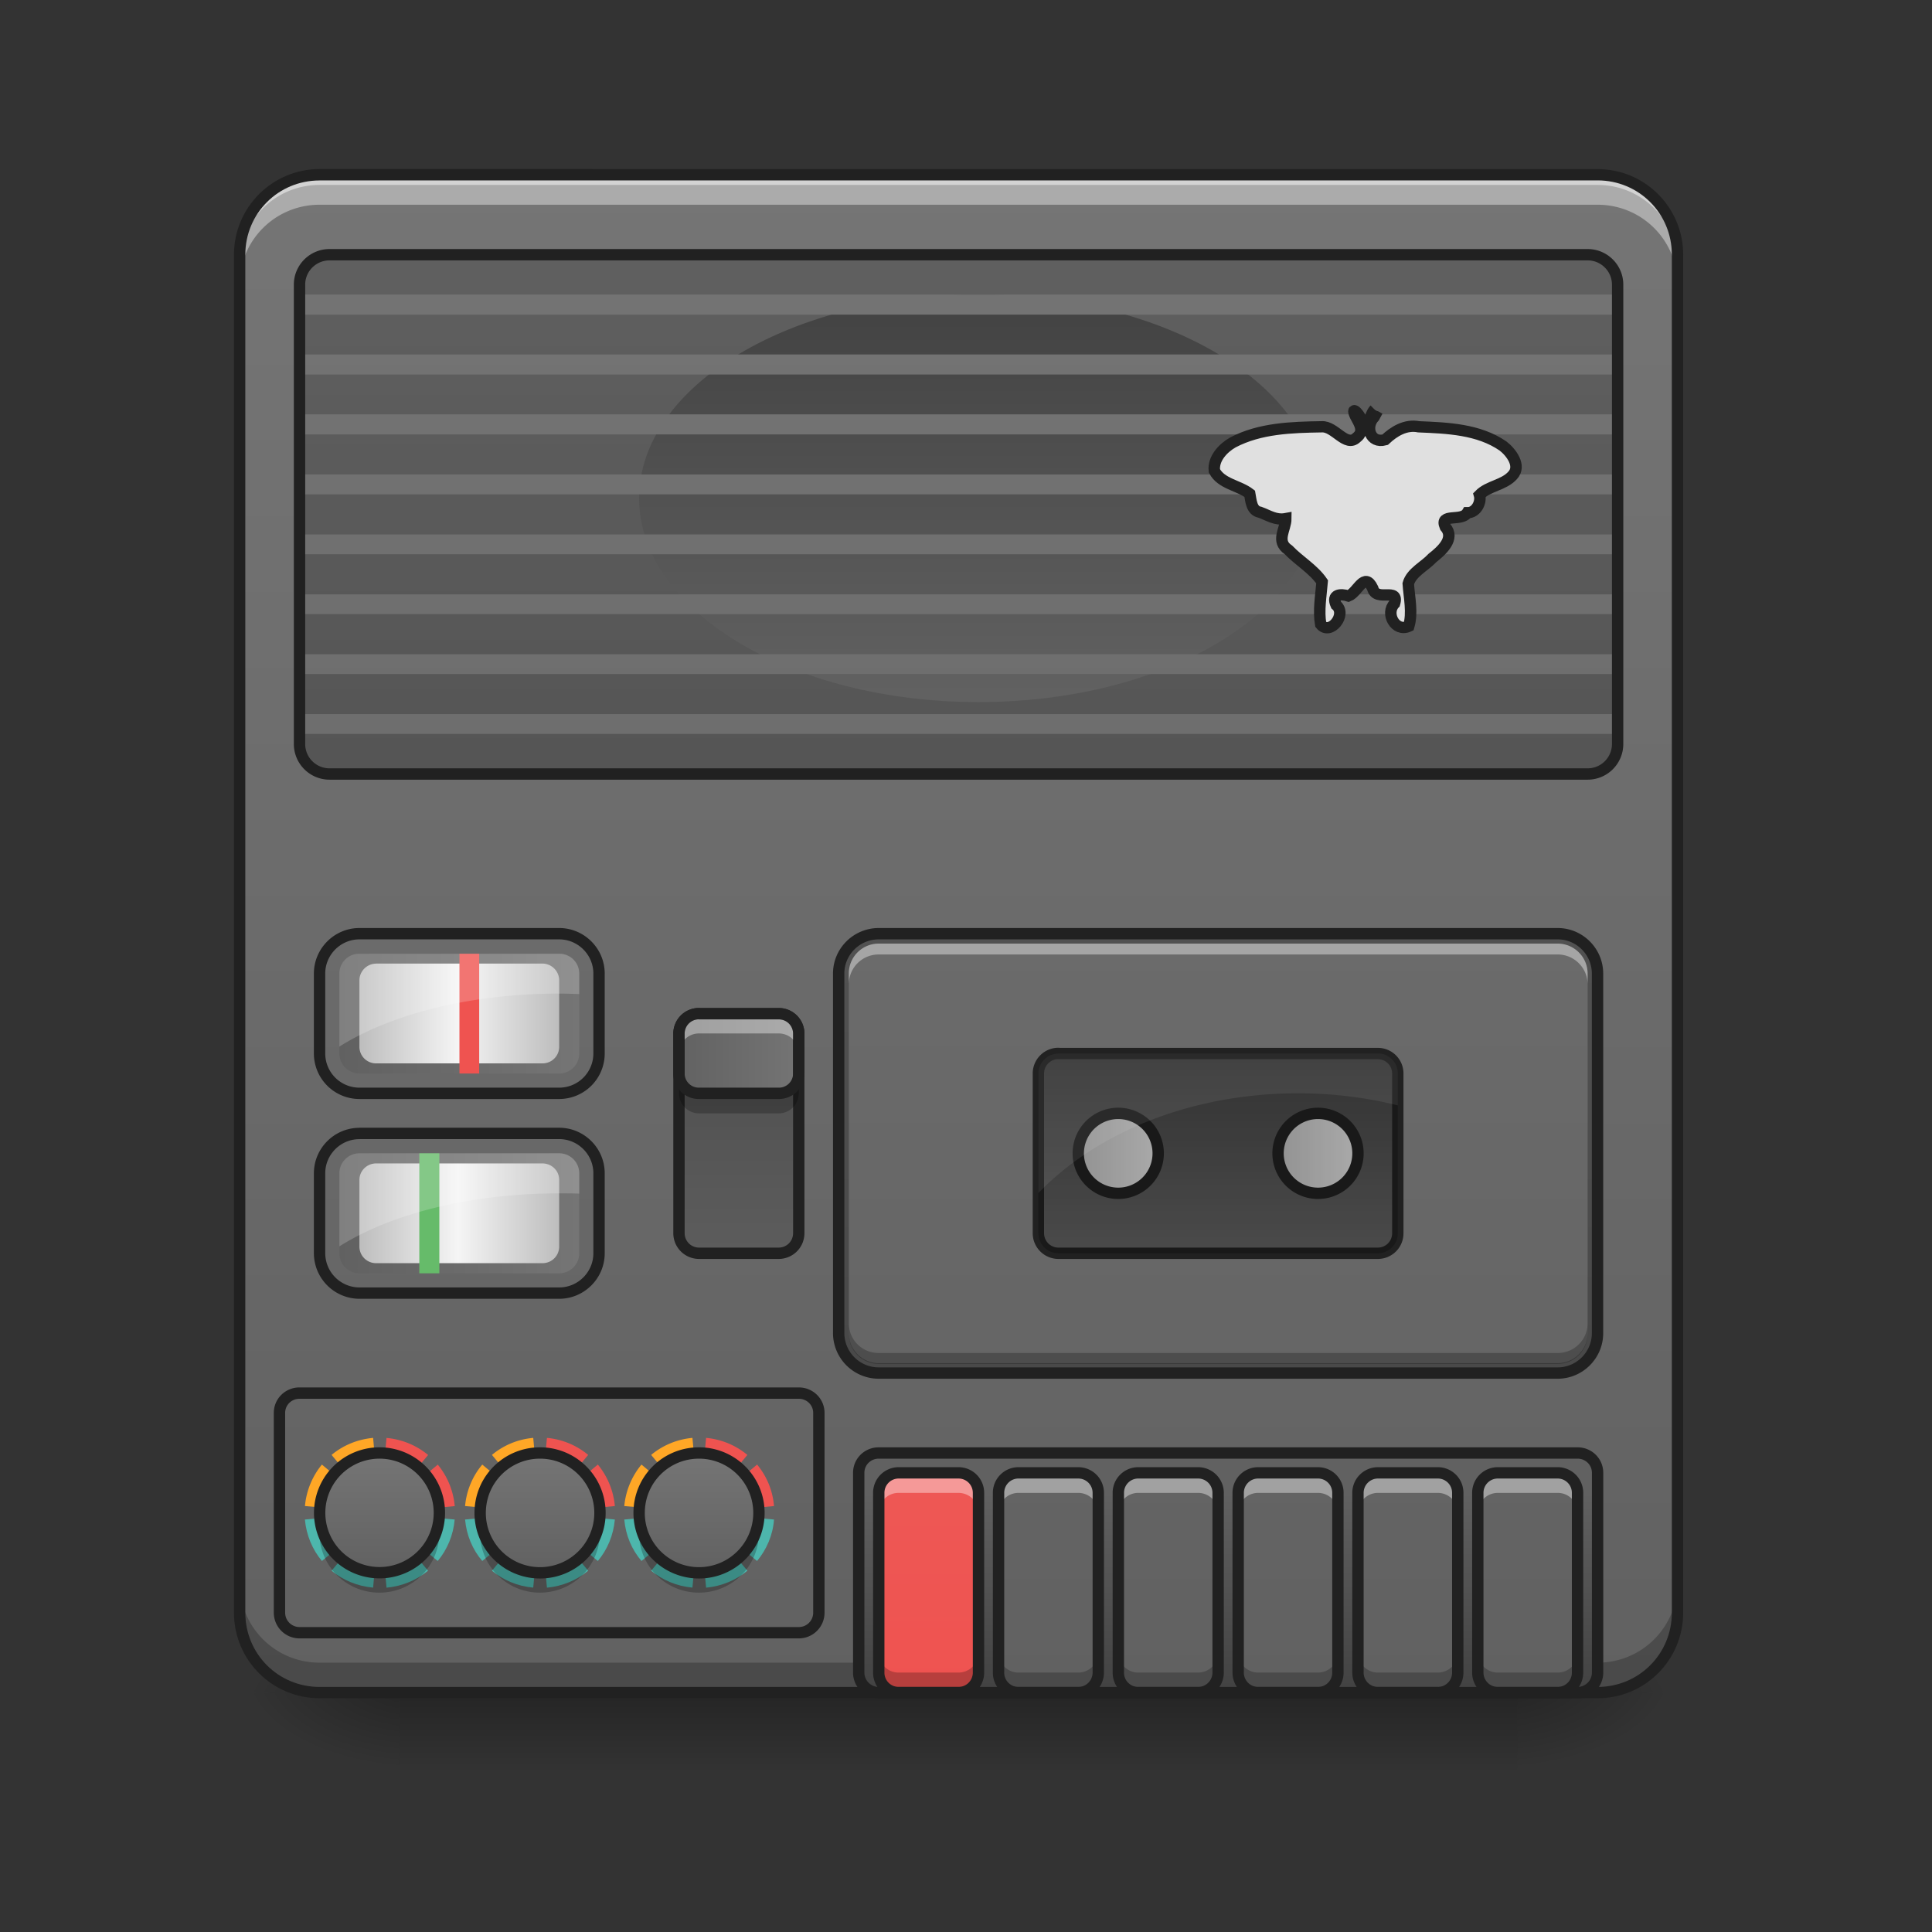 <svg height="32pt" viewBox="0 0 32 32" width="32pt" xmlns="http://www.w3.org/2000/svg" xmlns:xlink="http://www.w3.org/1999/xlink"><rect x="0" y="0" width="32" height="32" fill="#333333" stroke="none"/><linearGradient id="a" gradientUnits="userSpaceOnUse" x1="15.875" x2="15.875" y1="28.033" y2="29.356"><stop offset="0" stop-opacity=".275"/><stop offset="1" stop-opacity="0"/></linearGradient><linearGradient id="b"><stop offset="0" stop-opacity=".314"/><stop offset=".222" stop-opacity=".275"/><stop offset="1" stop-opacity="0"/></linearGradient><radialGradient id="c" cx="450.909" cy="189.579" gradientTransform="matrix(0 -.078 -.141 0 51.47 63.595)" gradientUnits="userSpaceOnUse" r="21.167" xlink:href="#b"/><radialGradient id="d" cx="450.909" cy="189.579" gradientTransform="matrix(0 .078 .141 0 -19.716 -7.527)" gradientUnits="userSpaceOnUse" r="21.167" xlink:href="#b"/><radialGradient id="e" cx="450.909" cy="189.579" gradientTransform="matrix(0 -.078 .141 0 -19.716 63.595)" gradientUnits="userSpaceOnUse" r="21.167" xlink:href="#b"/><radialGradient id="f" cx="450.909" cy="189.579" gradientTransform="matrix(0 .078 -.141 0 51.47 -7.527)" gradientUnits="userSpaceOnUse" r="21.167" xlink:href="#b"/><linearGradient id="g"><stop offset="0" stop-color="#757575"/><stop offset="1" stop-color="#616161"/></linearGradient><linearGradient id="h" gradientUnits="userSpaceOnUse" x1="15.214" x2="15.214" xlink:href="#g" y1="2.897" y2="28.033"/><linearGradient id="i"><stop offset="0" stop-color="#424242"/><stop offset="1" stop-color="#616161"/></linearGradient><linearGradient id="j" gradientUnits="userSpaceOnUse" x1="11.245" x2="11.245" xlink:href="#i" y1="28.034" y2="2.898"/><linearGradient id="k" gradientUnits="userSpaceOnUse" x1="20.505" x2="20.505" xlink:href="#i" y1="28.033" y2="24.725"/><linearGradient id="l" gradientUnits="userSpaceOnUse" x1="14.222" x2="14.222" y1="28.033" y2="2.897"><stop offset="0" stop-color="#ef5350"/><stop offset="1" stop-color="#e57373"/></linearGradient><linearGradient id="m"><stop offset="0" stop-color="#616161"/><stop offset="1" stop-color="#757575"/></linearGradient><linearGradient id="n" gradientUnits="userSpaceOnUse" x1="16.207" x2="16.207" xlink:href="#m" y1="28.033" y2="2.897"/><linearGradient id="o" gradientUnits="userSpaceOnUse" x1="18.192" x2="18.192" xlink:href="#m" y1="28.033" y2="2.897"/><linearGradient id="p" gradientUnits="userSpaceOnUse" x1="20.176" x2="20.176" xlink:href="#m" y1="28.033" y2="2.897"/><linearGradient id="q" gradientUnits="userSpaceOnUse" x1="22.161" x2="22.161" xlink:href="#m" y1="28.033" y2="2.897"/><linearGradient id="r" gradientUnits="userSpaceOnUse" x1="24.145" x2="24.145" xlink:href="#m" y1="28.033" y2="2.897"/><linearGradient id="s" gradientTransform="matrix(.059 0 0 .057 1.689 21.772)" gradientUnits="userSpaceOnUse" x1="150.225" x2="150.225" xlink:href="#g" y1="-332.179" y2="110.204"/><linearGradient id="t" gradientUnits="userSpaceOnUse" x1="20.836" x2="20.836" xlink:href="#i" y1="17.449" y2="20.757"/><linearGradient id="u" gradientUnits="userSpaceOnUse" x1="15.875" x2="15.875" xlink:href="#i" y1="28.033" y2="2.897"/><linearGradient id="v" gradientUnits="userSpaceOnUse" x1="15.874" x2="15.874" xlink:href="#i" y1="4.881" y2="11.495"/><linearGradient id="w" gradientUnits="userSpaceOnUse" x1="15.875" x2="15.875" xlink:href="#g" y1="2.897" y2="28.033"/><linearGradient id="x" gradientUnits="userSpaceOnUse" x1="5.953" x2="5.953" xlink:href="#m" y1="26.048" y2="24.064"/><linearGradient id="y" gradientUnits="userSpaceOnUse" x1="8.613" x2="8.613" xlink:href="#m" y1="26.048" y2="24.064"/><linearGradient id="z" gradientUnits="userSpaceOnUse" x1="11.245" x2="11.245" xlink:href="#m" y1="26.048" y2="24.064"/><linearGradient id="A" gradientUnits="userSpaceOnUse" x1="12.237" x2="12.237" y1="20.757" y2="16.788"><stop offset="0" stop-color="#e0e0e0"/><stop offset="1" stop-color="#bdbdbd"/></linearGradient><linearGradient id="B" gradientUnits="userSpaceOnUse" x1="11.151" x2="13.323" xlink:href="#m" y1="17.449" y2="17.449"/><linearGradient id="C"><stop offset="0" stop-color="#bdbdbd"/><stop offset="1" stop-color="#e0e0e0"/></linearGradient><linearGradient id="D" gradientUnits="userSpaceOnUse" x1="21.073" x2="22.583" xlink:href="#C" y1="19.103" y2="19.103"/><linearGradient id="E" gradientUnits="userSpaceOnUse" x1="17.766" x2="19.276" xlink:href="#C" y1="19.103" y2="19.103"/><linearGradient id="F" gradientUnits="userSpaceOnUse" x1="5.622" x2="9.591" xlink:href="#m" y1="16.788" y2="16.788"/><linearGradient id="G"><stop offset="0" stop-color="#bdbdbd"/><stop offset=".493" stop-color="#f5f5f5"/><stop offset="1" stop-color="#bdbdbd"/></linearGradient><linearGradient id="H" gradientUnits="userSpaceOnUse" x1="5.953" x2="9.26" xlink:href="#G" y1="16.788" y2="16.788"/><linearGradient id="I" gradientUnits="userSpaceOnUse" x1="5.622" x2="9.591" xlink:href="#m" y1="20.095" y2="20.095"/><linearGradient id="J" gradientUnits="userSpaceOnUse" x1="5.953" x2="9.26" xlink:href="#G" y1="20.095" y2="20.095"/><linearGradient id="K" gradientUnits="userSpaceOnUse" x1="-75.209" x2="-75.209" xlink:href="#C" y1="318.902" y2="93.433"/><path d="m6.613 28.035h18.524v1.32h-18.524zm0 0" fill="url(#a)"/><path d="m25.137 28.035h2.648v-1.324h-2.648zm0 0" fill="url(#c)"/><path d="m6.613 28.035h-2.643v1.32h2.644zm0 0" fill="url(#d)"/><path d="m6.613 28.035h-2.643v-1.324h2.644zm0 0" fill="url(#e)"/><path d="m25.137 28.035h2.648v1.32h-2.648zm0 0" fill="url(#f)"/><path d="m5.293 2.895h21.168c.73 0 1.324.593 1.324 1.324v22.491c0 .73-.594 1.324-1.324 1.324h-21.168c-.73 0-1.324-.594-1.324-1.324v-22.491c0-.73.594-1.324 1.324-1.324zm0 0" fill="url(#h)"/><path d="m5.293 2.895a1.32 1.32 0 0 0 -1.324 1.324v.164c0-.73.59-1.32 1.324-1.32h21.168c.734 0 1.324.59 1.324 1.32v-.164a1.32 1.32 0 0 0 -1.324-1.324zm0 0" fill="#e6e6e6" fill-opacity=".588"/><path d="m14.555 15.465h11.245c.363 0 .66.297.66.66v5.957c0 .363-.297.66-.66.66h-11.245a.663.663 0 0 1 -.664-.66v-5.957c0-.363.296-.66.664-.66zm0 0" fill="url(#j)"/><path d="m5.293 2.895a1.32 1.32 0 0 0 -1.324 1.324v.496c0-.735.59-1.324 1.324-1.324h21.168c.734 0 1.324.59 1.324 1.324v-.496a1.32 1.32 0 0 0 -1.324-1.324zm0 0" fill="#fff" fill-opacity=".392"/><path d="m5.293 28.035a1.32 1.32 0 0 1 -1.324-1.324v-.496c0 .734.59 1.324 1.324 1.324h21.168a1.32 1.32 0 0 0 1.324-1.324v.496a1.32 1.32 0 0 1 -1.324 1.324zm0 0" fill-opacity=".235"/><path d="m5.293 2.8c-.785 0-1.418.638-1.418 1.419v22.491c0 .785.633 1.418 1.418 1.418h21.168c.785 0 1.418-.633 1.418-1.418v-22.491c0-.782-.633-1.418-1.418-1.418zm0 .188h21.168c.684 0 1.23.547 1.23 1.23v22.493c0 .684-.546 1.23-1.23 1.23h-21.168c-.684 0-1.23-.546-1.23-1.23v-22.492c0-.684.546-1.23 1.23-1.23zm0 0" fill="#212121"/><path d="m14.555 24.066h11.574c.183 0 .332.145.332.329v3.308a.332.332 0 0 1 -.332.332h-11.574a.332.332 0 0 1 -.332-.332v-3.308c0-.184.148-.329.332-.329zm0 0" fill="url(#k)"/><path d="m14.883 24.395h.992c.184 0 .332.148.332.332v2.976a.332.332 0 0 1 -.332.332h-.992a.33.33 0 0 1 -.328-.332v-2.976a.33.33 0 0 1 .328-.332zm0 0" fill="url(#l)"/><path d="m14.883 24.395a.328.328 0 0 0 -.328.332v.332c0-.184.144-.332.328-.332h.992c.184 0 .332.148.332.332v-.332a.332.332 0 0 0 -.332-.332zm0 0" fill="#fff" fill-opacity=".392"/><path d="m14.883 28.035a.328.328 0 0 1 -.328-.332v-.332c0 .184.144.332.328.332h.992a.332.332 0 0 0 .332-.332v.332a.332.332 0 0 1 -.332.332zm0 0" fill-opacity=".235"/><path d="m14.883 24.395h.992c.184 0 .332.148.332.332v2.976a.332.332 0 0 1 -.332.332h-.992a.33.33 0 0 1 -.328-.332v-2.976a.33.33 0 0 1 .328-.332zm0 0" fill="none" stroke="#212121" stroke-linecap="round" stroke-linejoin="round" stroke-width=".188"/><path d="m16.867 24.395h.992c.184 0 .332.148.332.332v2.976a.332.332 0 0 1 -.332.332h-.992a.33.33 0 0 1 -.328-.332v-2.976a.33.33 0 0 1 .328-.332zm0 0" fill="url(#n)"/><path d="m16.867 24.395a.33.33 0 0 0 -.328.332v.332a.33.33 0 0 1 .328-.332h.992c.184 0 .332.148.332.332v-.332a.332.332 0 0 0 -.332-.332zm0 0" fill="#fff" fill-opacity=".392"/><path d="m16.867 28.035a.33.33 0 0 1 -.328-.332v-.332a.33.33 0 0 0 .328.332h.992a.332.332 0 0 0 .332-.332v.332a.332.332 0 0 1 -.332.332zm0 0" fill-opacity=".235"/><path d="m16.867 24.395h.992c.184 0 .332.148.332.332v2.976a.332.332 0 0 1 -.332.332h-.992a.33.33 0 0 1 -.328-.332v-2.976a.33.33 0 0 1 .328-.332zm0 0" fill="none" stroke="#212121" stroke-linecap="round" stroke-linejoin="round" stroke-width=".188"/><path d="m18.852 24.395h.992c.183 0 .332.148.332.332v2.976a.332.332 0 0 1 -.332.332h-.992a.33.33 0 0 1 -.329-.332v-2.976a.33.33 0 0 1 .329-.332zm0 0" fill="url(#o)"/><path d="m18.852 24.395a.33.33 0 0 0 -.329.332v.332a.33.33 0 0 1 .329-.332h.992c.183 0 .332.148.332.332v-.332a.332.332 0 0 0 -.332-.332zm0 0" fill="#fff" fill-opacity=".392"/><path d="m18.852 28.035a.33.33 0 0 1 -.329-.332v-.332a.33.33 0 0 0 .329.332h.992a.332.332 0 0 0 .332-.332v.332a.332.332 0 0 1 -.332.332zm0 0" fill-opacity=".235"/><path d="m18.852 24.395h.992c.183 0 .332.148.332.332v2.976a.332.332 0 0 1 -.332.332h-.992a.33.33 0 0 1 -.329-.332v-2.976a.33.33 0 0 1 .329-.332zm0 0" fill="none" stroke="#212121" stroke-linecap="round" stroke-linejoin="round" stroke-width=".188"/><path d="m20.84 24.395h.992a.33.33 0 0 1 .328.332v2.976a.33.33 0 0 1 -.328.332h-.992a.332.332 0 0 1 -.332-.332v-2.976c0-.184.148-.332.332-.332zm0 0" fill="url(#p)"/><path d="m20.84 24.395a.332.332 0 0 0 -.332.332v.332c0-.184.148-.332.332-.332h.992a.33.33 0 0 1 .328.332v-.332a.33.33 0 0 0 -.328-.332zm0 0" fill="#fff" fill-opacity=".392"/><path d="m20.84 28.035a.332.332 0 0 1 -.332-.332v-.332c0 .184.148.332.332.332h.992a.33.33 0 0 0 .328-.332v.332a.33.33 0 0 1 -.328.332zm0 0" fill-opacity=".235"/><path d="m20.84 24.395h.992a.33.33 0 0 1 .328.332v2.976a.33.33 0 0 1 -.328.332h-.992a.332.332 0 0 1 -.332-.332v-2.976c0-.184.148-.332.332-.332zm0 0" fill="none" stroke="#212121" stroke-linecap="round" stroke-linejoin="round" stroke-width=".188"/><path d="m22.824 24.395h.992a.33.33 0 0 1 .329.332v2.976a.33.33 0 0 1 -.329.332h-.992a.332.332 0 0 1 -.332-.332v-2.976c0-.184.149-.332.332-.332zm0 0" fill="url(#q)"/><path d="m22.824 24.395a.332.332 0 0 0 -.332.332v.332c0-.184.149-.332.332-.332h.992a.33.33 0 0 1 .329.332v-.332a.33.33 0 0 0 -.329-.332zm0 0" fill="#fff" fill-opacity=".392"/><path d="m22.824 28.035a.332.332 0 0 1 -.332-.332v-.332c0 .184.149.332.332.332h.992a.33.33 0 0 0 .329-.332v.332a.33.33 0 0 1 -.329.332zm0 0" fill-opacity=".235"/><path d="m22.824 24.395h.992a.33.33 0 0 1 .329.332v2.976a.33.33 0 0 1 -.329.332h-.992a.332.332 0 0 1 -.332-.332v-2.976c0-.184.149-.332.332-.332zm0 0" fill="none" stroke="#212121" stroke-linecap="round" stroke-linejoin="round" stroke-width=".188"/><path d="m24.809 24.395h.992a.33.33 0 0 1 .328.332v2.976a.33.33 0 0 1 -.328.332h-.992a.332.332 0 0 1 -.332-.332v-2.976c0-.184.148-.332.332-.332zm0 0" fill="url(#r)"/><path d="m24.809 24.395a.332.332 0 0 0 -.332.332v.332c0-.184.148-.332.332-.332h.992c.183 0 .328.148.328.332v-.332a.328.328 0 0 0 -.328-.332zm0 0" fill="#fff" fill-opacity=".392"/><path d="m24.809 28.035a.332.332 0 0 1 -.332-.332v-.332c0 .184.148.332.332.332h.992a.328.328 0 0 0 .328-.332v.332a.328.328 0 0 1 -.328.332zm0 0" fill-opacity=".235"/><g fill="none" stroke-linecap="round" stroke-width=".188"><path d="m24.809 24.395h.992a.33.33 0 0 1 .328.332v2.976a.33.33 0 0 1 -.328.332h-.992a.332.332 0 0 1 -.332-.332v-2.976c0-.184.148-.332.332-.332zm0 0" stroke="#212121" stroke-linejoin="round"/><path d="m14.555 24.066h11.574c.184 0 .332.145.332.329v3.308a.332.332 0 0 1 -.332.332h-11.574a.332.332 0 0 1 -.332-.332v-3.308c0-.184.148-.329.332-.329zm0 0" stroke="#212121" stroke-linejoin="round"/><path d="m14.555 15.465h11.245c.363 0 .66.297.66.66v5.957c0 .363-.297.66-.66.66h-11.245a.663.663 0 0 1 -.664-.66v-5.957c0-.363.297-.66.664-.66zm0 0" stroke="#212121"/></g><path d="m14.555 15.629h11.245c.273 0 .496.223.496.496v5.957a.497.497 0 0 1 -.496.496h-11.245a.497.497 0 0 1 -.496-.496v-5.957c0-.273.222-.496.496-.496zm0 0" fill="url(#s)"/><path d="m17.531 17.45h5.293a.33.33 0 0 1 .328.331v2.645a.33.33 0 0 1 -.328.332h-5.293a.332.332 0 0 1 -.332-.332v-2.646c0-.183.149-.332.332-.332zm0 0" fill="url(#t)"/><path d="m5.457 4.219h20.84c.273 0 .496.222.496.496v7.61a.497.497 0 0 1 -.496.495h-20.84a.497.497 0 0 1 -.496-.496v-7.61c0-.273.223-.495.496-.495zm0 0" fill="url(#u)"/><path d="m16.207 4.879c3.105 0 5.625 1.512 5.625 3.375s-2.52 3.375-5.625 3.375-5.621-1.512-5.621-3.375 2.516-3.375 5.621-3.375zm0 0" fill="url(#v)"/><path d="m4.96 4.879v.332h21.833v-.332zm0 .992v.332h21.833v-.332zm0 .992v.332h21.833v-.332zm0 .996v.329h21.833v-.329zm0 .993v.328h21.833v-.328zm0 .992v.328h21.833v-.328zm0 .992v.328h21.833v-.328zm0 .992v.328h21.833v-.328zm0 0" fill="url(#w)"/><path d="m6.29 25.059-1.24.109c.024.262.126.5.282.687zm0 0 .96.796c.156-.187.258-.425.281-.687zm0 0 .112 1.238c.262-.024.496-.125.688-.281zm0 0-.798.957c.188.156.426.257.688.28zm0 0" fill="#4db6ac"/><path d="m6.18 23.816c-.262.024-.5.125-.688.282l.793.953v-.051zm-.848.442a1.258 1.258 0 0 0 -.281.687l1.234.11zm0 0" fill="#ffa726"/><path d="m6.402 23.816-.112 1.244 1.242-.114a1.258 1.258 0 0 0 -.281-.687l-.96.8.8-.96a1.258 1.258 0 0 0 -.688-.282zm-.112 1.244-.005-.06v.05l.004.009-.004-.004zm0 0" fill="#ef5350"/><path d="m6.285 24.066a.991.991 0 1 1 .002 1.983.991.991 0 0 1 -.002-1.983zm0 0" fill="url(#x)"/><path d="m5.305 25.223a.989.989 0 0 0 .98 1.156.989.989 0 0 0 .977-1.156.991.991 0 0 1 -1.957 0zm0 0" fill-opacity=".235"/><path d="m6.285 24.066a.989.989 0 0 0 -.984 1.114.992.992 0 1 1 1.969 0 .989.989 0 0 0 -.984-1.113zm0 0" fill="#fff" fill-opacity=".392"/><path d="m6.285 24.066a.991.991 0 1 1 .002 1.983.991.991 0 0 1 -.002-1.983zm0 0" fill="none" stroke="#212121" stroke-linecap="round" stroke-linejoin="round" stroke-width=".188"/><path d="m8.945 25.059-1.242.109c.024.262.125.5.285.687zm0 0 .957.796c.157-.187.258-.425.282-.687zm0 0 .114 1.238c.257-.024.496-.125.683-.281zm0 0-.797.957c.188.156.422.257.684.28zm0 0" fill="#4db6ac"/><path d="m8.832 23.816a1.234 1.234 0 0 0 -.684.282l.793.953v-.051zm-.844.442c-.16.191-.261.426-.285.687l1.238.11zm0 0" fill="#ffa726"/><path d="m9.059 23.816-.114 1.243 1.239-.114a1.258 1.258 0 0 0 -.282-.687l-.957.8.797-.96a1.245 1.245 0 0 0 -.683-.282zm-.114 1.243-.004-.059v.05l.004.009-.004-.004zm0 0" fill="#ef5350"/><path d="m8.945 24.066a.991.991 0 1 1 0 1.985.991.991 0 0 1 -.992-.992c0-.551.442-.993.992-.993zm0 0" fill="url(#y)"/><path d="m7.965 25.223a.989.989 0 0 0 .98 1.156.991.991 0 0 0 .977-1.156.991.991 0 0 1 -1.957 0zm0 0" fill-opacity=".235"/><path d="m8.945 24.066a.989.989 0 0 0 -.984 1.114.992.992 0 1 1 1.969 0 .991.991 0 0 0 -.984-1.113zm0 0" fill="#fff" fill-opacity=".392"/><path d="m8.945 24.066a.991.991 0 1 1 0 1.985.991.991 0 0 1 -.992-.992c0-.551.442-.993.992-.993zm0 0" fill="none" stroke="#212121" stroke-linecap="round" stroke-linejoin="round" stroke-width=".188"/><path d="m11.582 25.059-1.242.109c.023.262.125.5.285.687zm0 0 .957.796c.156-.187.262-.425.281-.687zm0 0 .113 1.238c.258-.024.496-.125.684-.281zm0 0-.797.957c.188.156.426.257.684.28zm0 0" fill="#4db6ac"/><path d="m11.469 23.816a1.245 1.245 0 0 0 -.684.282l.793.953v-.051zm-.844.442a1.262 1.262 0 0 0 -.285.687l1.238.11zm0 0" fill="#ffa726"/><path d="m11.695 23.816-.113 1.243 1.238-.114a1.23 1.23 0 0 0 -.28-.687l-.958.8.797-.96a1.245 1.245 0 0 0 -.684-.282zm-.113 1.243-.004-.059v.05l.004.009-.004-.004zm0 0" fill="#ef5350"/><path d="m11.578 24.066a.991.991 0 1 1 0 1.985.991.991 0 0 1 -.992-.992c0-.551.441-.993.992-.993zm0 0" fill="url(#z)"/><path d="m10.598 25.223a.989.989 0 0 0 .98 1.156.991.991 0 0 0 .992-.992c0-.055-.008-.11-.015-.164a.991.991 0 0 1 -1.957 0zm0 0" fill-opacity=".235"/><path d="m11.578 24.066a.989.989 0 0 0 -.984 1.114.992.992 0 1 1 1.969 0 .991.991 0 0 0 -.984-1.113zm0 0" fill="#fff" fill-opacity=".392"/><path d="m11.578 24.066a.991.991 0 1 1 0 1.985.991.991 0 0 1 -.992-.992c0-.551.441-.993.992-.993zm0 0" fill="none" stroke="#212121" stroke-linecap="round" stroke-linejoin="round" stroke-width=".188"/><path d="m4.96 23.074h8.27c.184 0 .333.145.333.328v3.309a.332.332 0 0 1 -.333.332h-8.27a.332.332 0 0 1 -.331-.332v-3.309c0-.183.148-.328.332-.328zm0 0" fill="none" stroke="#212121" stroke-linecap="round" stroke-linejoin="round" stroke-width=".188"/><path d="m11.578 16.79h1.32a.33.33 0 0 1 .332.327v3.309a.332.332 0 0 1 -.332.332h-1.32a.332.332 0 0 1 -.332-.332v-3.309a.33.33 0 0 1 .332-.328zm0 0" fill="url(#A)"/><path d="m11.578 16.79h1.32a.33.33 0 0 1 .332.327v3.309a.332.332 0 0 1 -.332.332h-1.32a.332.332 0 0 1 -.332-.332v-3.309a.33.33 0 0 1 .332-.328zm0 0" fill-opacity=".588"/><path d="m11.578 16.79h1.32a.33.33 0 0 1 .332.327v.664a.328.328 0 0 1 -.332.328h-1.32a.328.328 0 0 1 -.332-.328v-.664a.33.33 0 0 1 .332-.328zm0 0" fill="url(#B)"/><path d="m11.578 16.79h1.32a.33.33 0 0 1 .332.327v3.309a.332.332 0 0 1 -.332.332h-1.32a.332.332 0 0 1 -.332-.332v-3.309a.33.33 0 0 1 .332-.328zm0 0" fill="none" stroke="#212121" stroke-linecap="round" stroke-linejoin="round" stroke-width=".188"/><path d="m11.578 16.79a.33.33 0 0 0 -.332.327v.332c0-.183.149-.332.332-.332h1.32c.184 0 .332.149.332.332v-.332a.33.33 0 0 0 -.332-.328zm0 0" fill="#fff" fill-opacity=".392"/><path d="m11.578 18.441a.332.332 0 0 1 -.332-.332v-.328c0 .184.149.328.332.328h1.32a.328.328 0 0 0 .332-.328v.328a.332.332 0 0 1 -.332.332zm0 0" fill-opacity=".235"/><path d="m11.578 16.79h1.32a.33.33 0 0 1 .332.327v.664a.328.328 0 0 1 -.332.328h-1.32a.328.328 0 0 1 -.332-.328v-.664a.33.33 0 0 1 .332-.328zm0 0" fill="none" stroke="#212121" stroke-linecap="round" stroke-linejoin="round" stroke-width=".188"/><path d="m21.832 18.441a.662.662 0 1 1 -.003 1.324.662.662 0 0 1 .003-1.324zm0 0" fill="url(#D)"/><path d="m18.523 18.441a.662.662 0 1 1 -.003 1.324.662.662 0 0 1 .003-1.324zm0 0" fill="url(#E)"/><path d="m17.531 17.45h5.293a.33.33 0 0 1 .328.331v2.645a.33.33 0 0 1 -.328.332h-5.293a.332.332 0 0 1 -.332-.332v-2.646c0-.183.149-.332.332-.332zm0 0" fill="none" stroke="#212121" stroke-linecap="round" stroke-linejoin="round" stroke-width=".188"/><path d="m21.832 18.441a.662.662 0 1 1 -.003 1.324.662.662 0 0 1 .003-1.324zm-3.309 0a.662.662 0 1 1 -.003 1.324.662.662 0 0 1 .003-1.324zm0 0" fill="none" stroke="#212121" stroke-linecap="round" stroke-linejoin="round" stroke-width=".188"/><path d="m17.531 17.45h5.293a.33.33 0 0 1 .328.331v2.645a.33.33 0 0 1 -.328.332h-5.293a.332.332 0 0 1 -.332-.332v-2.646c0-.183.149-.332.332-.332zm0 0" fill-opacity=".235"/><path d="m5.953 15.465h3.309c.363 0 .66.297.66.66v1.324a.66.66 0 0 1 -.66.66h-3.309a.66.66 0 0 1 -.66-.66v-1.324c0-.363.297-.66.66-.66zm0 0" fill="none" stroke="#212121" stroke-linecap="round" stroke-linejoin="round" stroke-width=".188"/><path d="m5.953 15.797h3.309a.33.33 0 0 1 .332.328v1.324a.332.332 0 0 1 -.332.332h-3.309a.332.332 0 0 1 -.332-.332v-1.324a.33.33 0 0 1 .332-.328zm0 0" fill="url(#F)"/><path d="m6.23 15.96h2.754c.153 0 .278.126.278.278v1.102a.275.275 0 0 1 -.278.273h-2.754a.275.275 0 0 1 -.277-.273v-1.102c0-.152.125-.277.277-.277zm0 0" fill="url(#H)"/><path d="m7.61 15.797h.327v1.984h-.327zm0 0" fill="#ef5350"/><path d="m5.953 15.797a.328.328 0 0 0 -.332.328v1.21c.848-.534 2.16-.878 3.64-.878.11 0 .223.004.333.008v-.34a.328.328 0 0 0 -.332-.328zm0 0" fill="#fff" fill-opacity=".196"/><path d="m5.953 18.773h3.309c.363 0 .66.297.66.66v1.325c0 .363-.297.66-.66.66h-3.309a.662.662 0 0 1 -.66-.66v-1.324c0-.364.297-.66.66-.66zm0 0" fill="none" stroke="#212121" stroke-linecap="round" stroke-linejoin="round" stroke-width=".188"/><path d="m5.953 19.102h3.309c.183 0 .332.148.332.332v1.324a.332.332 0 0 1 -.332.332h-3.309a.332.332 0 0 1 -.332-.332v-1.324c0-.184.149-.332.332-.332zm0 0" fill="url(#I)"/><path d="m6.23 19.27h2.754c.153 0 .278.12.278.273v1.105a.275.275 0 0 1 -.278.274h-2.754a.275.275 0 0 1 -.277-.274v-1.105c0-.152.125-.273.277-.273zm0 0" fill="url(#J)"/><path d="m6.945 19.102h.332v1.988h-.332zm0 0" fill="#66bb6a"/><path d="m5.953 19.102a.332.332 0 0 0 -.332.332v1.21c.848-.535 2.16-.878 3.64-.878.11 0 .223 0 .333.004v-.336a.332.332 0 0 0 -.332-.332zm0 0" fill="#fff" fill-opacity=".196"/><path d="m5.457 4.219h20.84c.273 0 .496.222.496.496v7.61a.497.497 0 0 1 -.496.495h-20.84a.497.497 0 0 1 -.496-.496v-7.61c0-.273.223-.495.496-.495zm0 0" fill="none" stroke="#212121" stroke-linecap="round" stroke-linejoin="round" stroke-width=".188"/><path d="m14.555 15.629a.494.494 0 0 0 -.496.496v.18c0-.274.218-.496.496-.496h11.245c.273 0 .496.222.496.496v-.18a.497.497 0 0 0 -.496-.496zm0 0" fill="#fff" fill-opacity=".392"/><path d="m14.555 22.59a.492.492 0 0 1 -.496-.496v-.18c0 .277.218.496.496.496h11.245a.494.494 0 0 0 .496-.496v.18a.494.494 0 0 1 -.496.496zm0 0" fill-opacity=".235"/><path d="m17.531 17.45a.332.332 0 0 0 -.332.331v1.98c.961-1 2.524-1.652 4.301-1.652.578 0 1.133.07 1.652.2v-.528a.33.33 0 0 0 -.328-.332zm0 0" fill="#fff" fill-opacity=".078"/><path d="m52.876 27.316c-1.674 1.628-2.693 9.542-3.785 4.143 0-1.85-3.858-6.14-2.111-2.145 1.31 2.514 2.911 4.807.364 6.804-3.203 3.181-6.697-3.698-10.7-3.402-9.245.148-18.926.444-27.224 4.882-3.058 1.775-6.115 5.103-5.678 8.876 2.11 4.142 7.497 4.512 10.846 7.174.364 1.923.437 5.326 3.13 5.77 2.62.961 4.804 2.588 7.934 1.997 0 3.328-3.203 7.026.8 9.763 3.276 3.477 7.644 5.991 10.337 9.986-.364 4.438-1.165 8.95-.437 13.313 2.84 3.625 8.226-3.106 4.732-6.065-1.456-3.328 1.31-3.624 3.785-2.81 2.911-1.184 4.877-7.84 7.424-2.441 1.092 4.512 8.226-.518 6.697 4.807-2.911 3.033.219 9.024 4.368 7.101 1.237-4.29.145-8.95-.146-13.314.946-3.55 5.023-5.4 7.425-8.062 2.766-2.219 7.06-6.065 3.93-9.69-1.892-4.511 5.023-1.479 6.77-4.437 2.693.074 4.368-3.255 3.712-5.548 2.766-2.885 7.498-3.032 10.191-6.139 2.693-2.959-.51-7.249-2.984-9.172-7.498-5.251-17.033-5.621-25.841-5.991-4.004-.814-7.57 1.405-10.336 4.068-4.44 1.258-6.26-3.994-3.349-7.1.364-.666.655-1.258 1.02-1.924" fill="url(#K)" fill-rule="evenodd" stroke="#212121" stroke-width="3.522" transform="matrix(.054 0 0 .053 19.912 5.335)"/></svg>